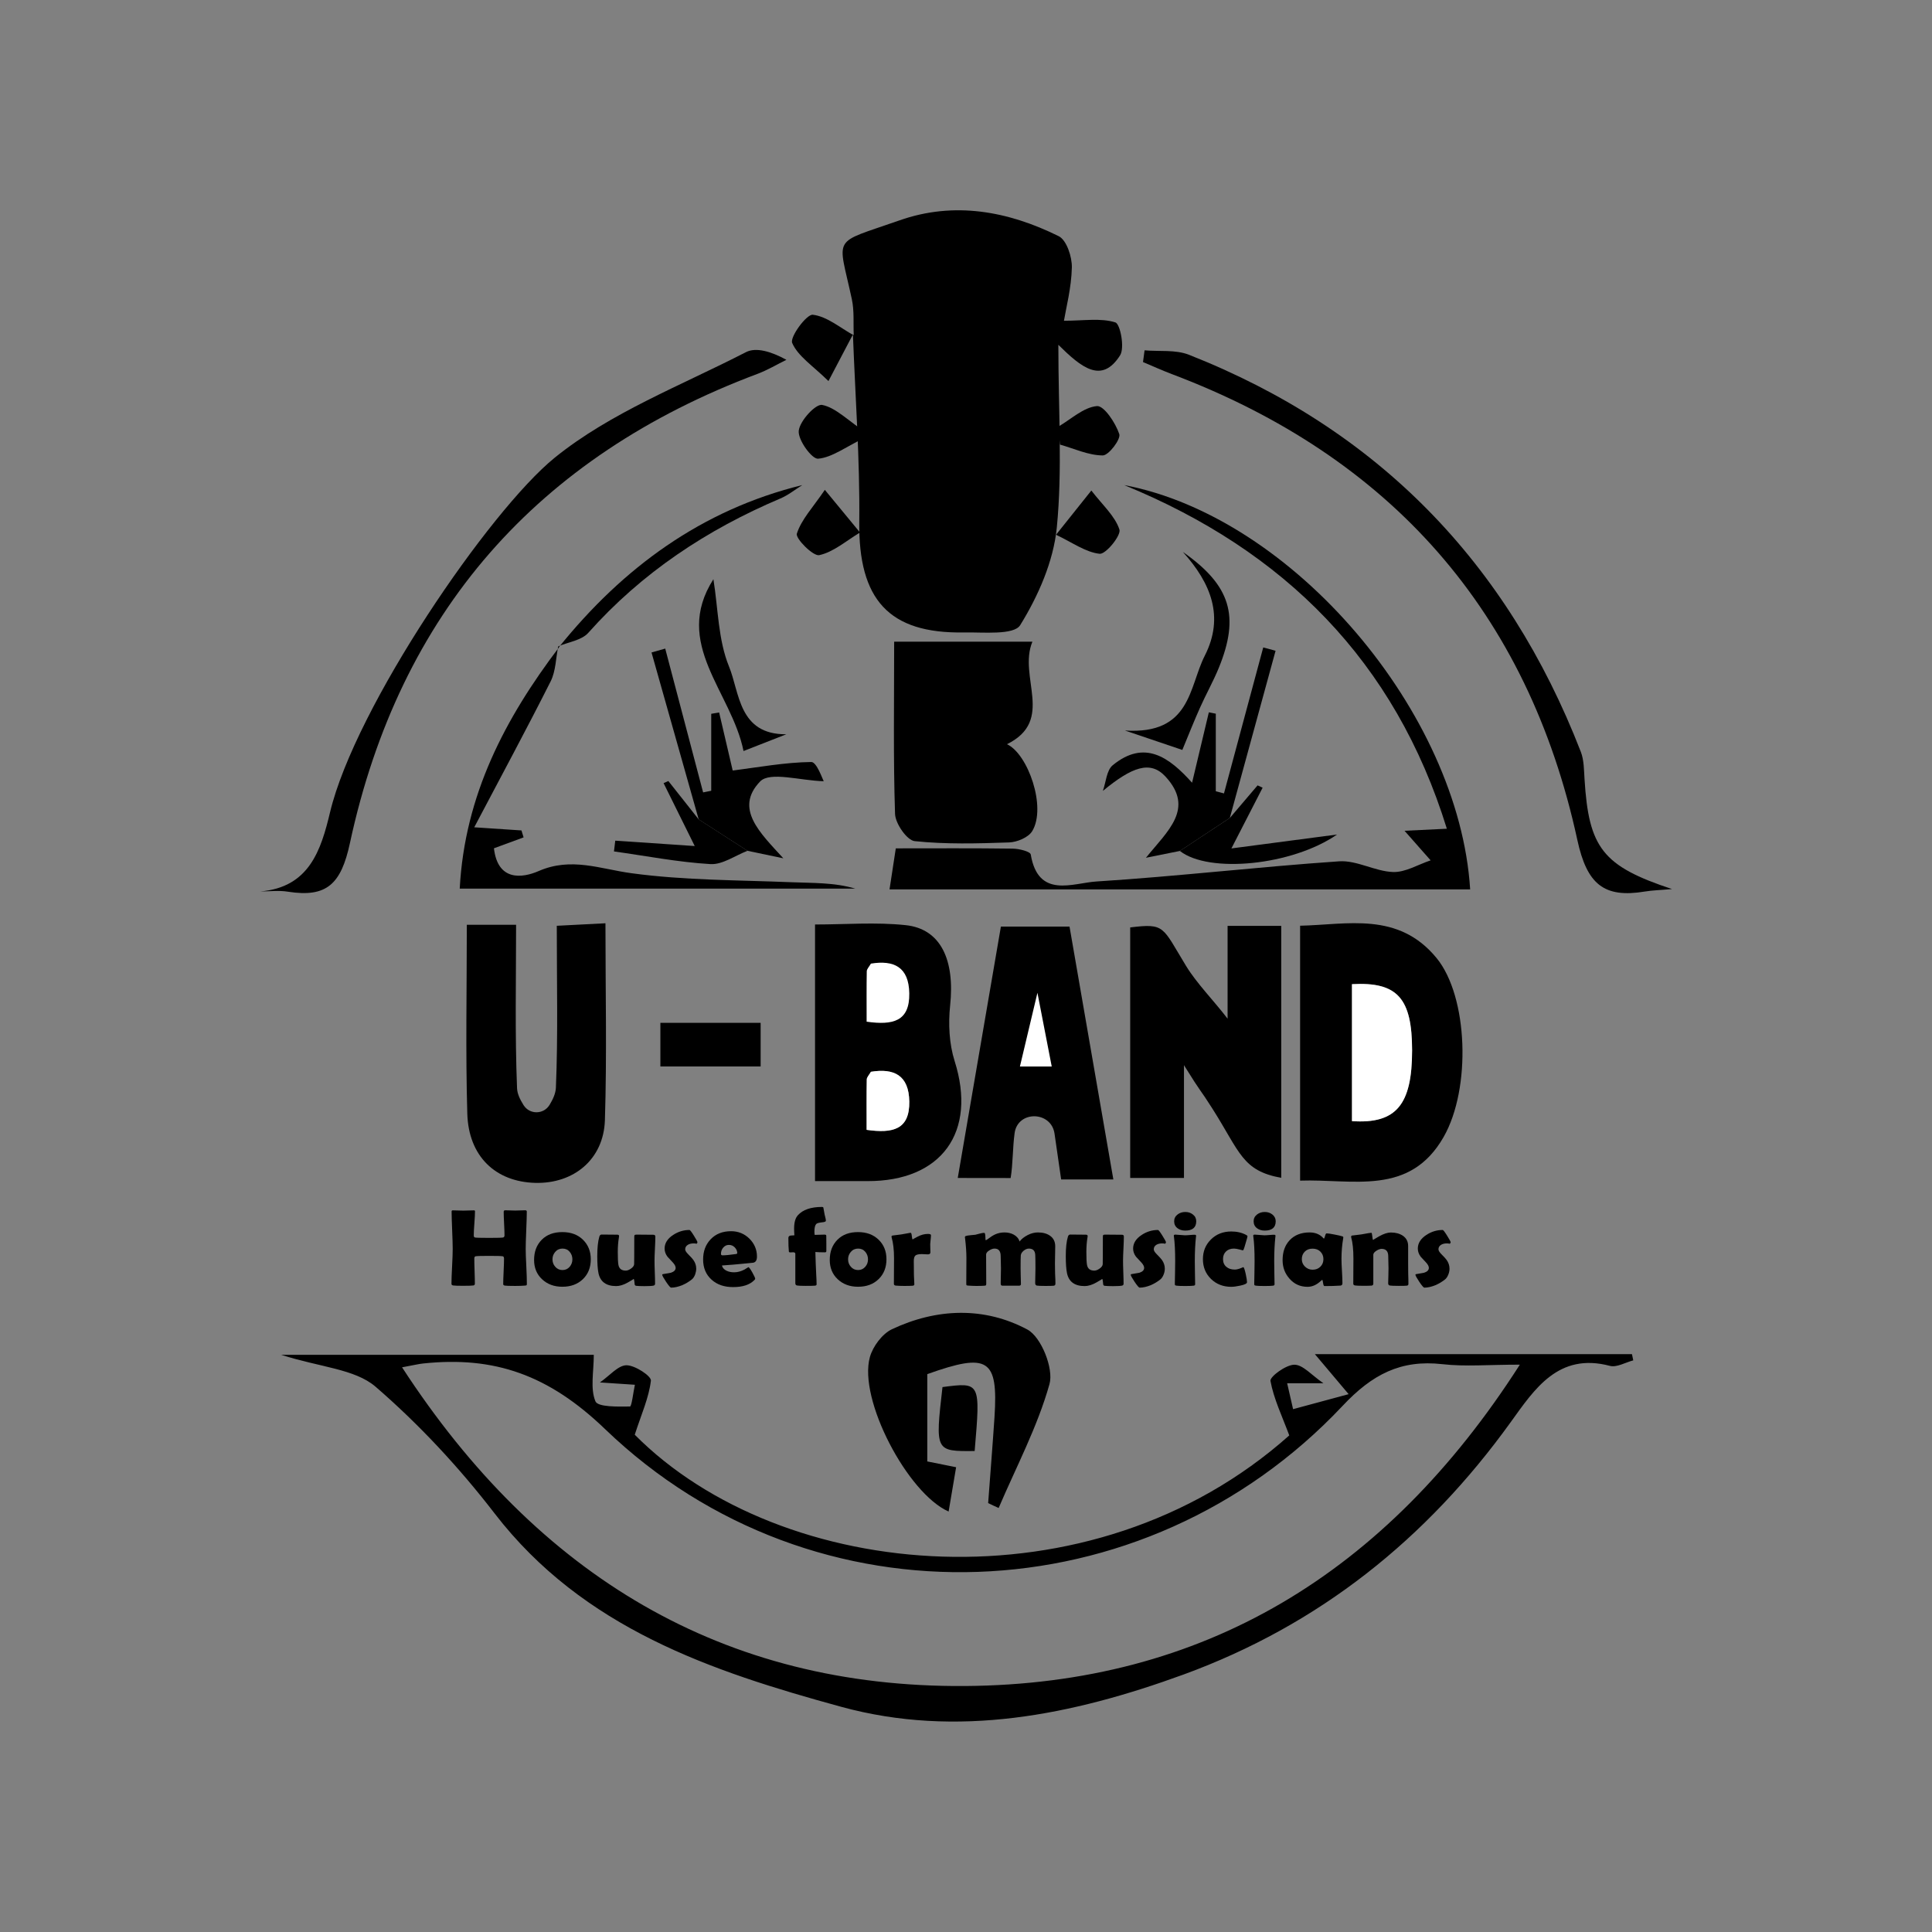<?xml version="1.0" encoding="utf-8"?>
<!-- Generator: Adobe Illustrator 23.0.2, SVG Export Plug-In . SVG Version: 6.00 Build 0)  -->
<svg version="1.1" id="Layer_1" xmlns="http://www.w3.org/2000/svg" xmlns:xlink="http://www.w3.org/1999/xlink" x="0px" y="0px"
	 viewBox="0 0 283.46 283.46" style="enable-background:new 0 0 283.46 283.46;" xml:space="preserve">
<rect x="0" y="0" width="283.46" height="283.46" fill="#808080" stroke="none"/>
<style type="text/css">
	.st0{fill:#FFFFFF;}
</style>
<g>
	<path d="M41.26,198.78c16.71,0,31.98,0,45.86,0c0,2.49-0.54,4.93,0.24,6.82c0.36,0.86,3.3,0.78,5.07,0.76
		c0.25,0,0.48-2.07,0.72-3.19c-1.41-0.09-2.82-0.18-5.13-0.34c1.44-1,2.66-2.51,3.89-2.52c1.26-0.01,3.66,1.59,3.59,2.25
		c-0.29,2.5-1.39,4.91-2.37,7.94c21.49,21.66,66.98,26,96.03,0.1c-1.05-2.82-2.27-5.34-2.76-7.99c-0.11-0.62,2.27-2.38,3.51-2.38
		c1.26,0,2.51,1.52,4.26,2.72c-2.51,0-3.92,0-5.32,0c0.29,1.27,0.58,2.54,0.87,3.8c2.35-0.64,4.71-1.27,8.15-2.2
		c-2.3-2.72-3.41-4.04-4.95-5.87c15.8,0,31.16,0,46.52,0c0.06,0.3,0.12,0.61,0.19,0.91c-1.15,0.3-2.42,1.07-3.42,0.81
		c-7.57-2.01-11.08,3.43-14.55,8.24c-12.37,17.18-28.12,29.77-48,37.04c-16.36,5.97-33.25,9.39-50.24,4.74
		c-19.04-5.21-37.85-11.51-50.85-28.37c-5.19-6.74-11.09-13.09-17.51-18.63C52.02,200.85,47.01,200.61,41.26,198.78z M58.99,200.61
		c19.92,30.63,47.13,47.02,82.6,46.76c34.9-0.25,61.76-16.46,81.4-47.15c-4.62,0-8.03,0.31-11.36-0.07
		c-6.11-0.69-10.3,1.49-14.64,6.11c-29.11,30.93-77.55,32.9-108.21,3.42c-8.3-7.98-16.26-10.74-26.71-9.63
		C61.47,200.11,60.88,200.26,58.99,200.61z"/>
	<path d="M131.19,94.15c7.35,0,13.32,0,20.28,0c-2.13,5.18,3.36,11.54-3.73,15.04c3.07,1.4,5.84,9.25,3.7,12.76
		c-0.56,0.92-2.21,1.61-3.39,1.65c-4.62,0.16-9.28,0.29-13.85-0.19c-1.13-0.12-2.83-2.57-2.88-3.99
		C131.05,111.23,131.19,103.01,131.19,94.15z"/>
	<path d="M164.94,71.17c24.8,4.71,49.13,33.41,50.76,59.32c-28.28,0-56.54,0-85.19,0c0.29-1.89,0.56-3.68,0.92-6.02
		c5.84,0,11.51-0.04,17.17,0.04c0.92,0.01,2.56,0.42,2.63,0.86c1.1,6.54,6.16,4.18,9.64,3.96c11.89-0.75,23.73-2.15,35.62-2.96
		c2.58-0.17,5.24,1.47,7.88,1.57c1.82,0.07,3.68-1.1,5.53-1.71c-1.1-1.25-2.2-2.5-3.83-4.34c1.92-0.09,3.82-0.19,6.21-0.3
		C204.68,97,188.42,80.78,164.94,71.17z"/>
	<path d="M38.17,130.79c7.2-0.58,8.93-6.07,10.25-11.6c3.69-15.46,23.39-44.28,32.97-52.04c8.18-6.62,18.54-10.58,28.05-15.48
		c1.48-0.76,3.69-0.11,5.94,1.12c-1.4,0.69-2.75,1.5-4.21,2.05C78.79,66.98,58.61,89.93,51.34,123.7c-1.3,6.05-3.43,8.01-9.08,7.13
		C40.93,130.61,39.53,130.79,38.17,130.79z"/>
	<path d="M144.98,220.53c0.31-4.2,0.65-8.4,0.93-12.61c0.55-8.54-0.9-9.51-9.86-6.31c0,4.07,0,8.26,0,12.81
		c1.39,0.28,2.89,0.58,4.23,0.85c-0.39,2.33-0.75,4.44-1.1,6.5c-6-2.64-13.29-16.45-11.55-22.67c0.44-1.57,1.82-3.41,3.24-4.08
		c6.56-3.09,13.55-3.33,19.87,0.05c2.02,1.08,3.88,5.72,3.24,8c-1.76,6.27-4.88,12.14-7.46,18.18
		C146,221.02,145.49,220.78,144.98,220.53z"/>
	<path d="M167.93,51.4c2.17,0.19,4.53-0.12,6.48,0.64c27.73,10.92,46.76,30.52,57.52,58.25c0.48,1.23,0.46,2.67,0.55,4.02
		c0.62,10.09,2.65,12.76,12.83,16.13c-1.75,0.16-2.87,0.18-3.96,0.36c-6.01,1-8.51-1.05-9.92-7.54
		c-7.27-33.53-27.42-56.25-59.49-68.37c-1.43-0.54-2.83-1.18-4.24-1.77C167.77,52.54,167.85,51.97,167.93,51.4z"/>
	<path d="M81.9,94.84c-0.35,1.71-0.35,3.6-1.1,5.11c-3.51,6.97-7.22,13.84-11.22,21.43c3.13,0.21,5.03,0.34,6.93,0.46
		c0.1,0.34,0.2,0.68,0.31,1.02c-1.42,0.52-2.83,1.04-4.35,1.6c0.56,4.87,4.17,4.38,6.56,3.34c4.81-2.09,9.03-0.3,13.64,0.32
		c7.74,1.05,15.64,1,23.48,1.32c3.12,0.13,6.24,0.02,9.35,0.94c-19.49,0-38.98,0-58.05,0c0.73-13.76,6.69-25.02,14.59-35.44
		C82.02,94.93,81.9,94.84,81.9,94.84z"/>
	<path d="M102.51,120.22c-2.31-8.16-4.61-16.33-6.92-24.49c0.67-0.19,1.34-0.38,2.01-0.57c1.85,7.03,3.71,14.07,5.56,21.1
		c0.4-0.08,0.79-0.16,1.19-0.24c0-3.76,0-7.53,0-11.29c0.39-0.07,0.77-0.13,1.16-0.2c0.76,3.24,1.51,6.48,1.99,8.52
		c3.74-0.47,7.63-1.2,11.53-1.25c0.8-0.01,1.64,2.51,1.83,2.82c-3.45-0.08-7.89-1.47-9.34,0.04c-3.82,3.98,0.01,7.55,3.41,11.27
		c-2.32-0.48-3.79-0.79-5.26-1.1C107.29,123.29,104.9,121.75,102.51,120.22z"/>
	<path d="M173.11,124.85c-1.46,0.29-2.92,0.59-4.98,1c3.17-3.93,7.21-7.22,2.86-11.92c-2.22-2.4-4.91-1.41-9.18,2.11
		c0.46-1.28,0.54-3.03,1.45-3.77c4.66-3.81,8.27-1.19,11.64,2.57c0.85-3.57,1.65-6.95,2.46-10.33c0.34,0.07,0.68,0.13,1.02,0.2
		c0,3.79,0,7.59,0,11.38c0.4,0.11,0.8,0.22,1.2,0.32c1.92-7.14,3.84-14.28,5.76-21.42c0.6,0.16,1.21,0.33,1.81,0.49
		c-2.24,8.17-4.47,16.35-6.71,24.52C178,121.61,175.56,123.23,173.11,124.85z"/>
	<path d="M82.02,94.93c9.38-11.63,20.9-20.12,35.69-23.76c-1.06,0.66-2.06,1.48-3.2,1.96c-10.8,4.58-20.34,10.89-28.2,19.72
		c-0.98,1.1-2.91,1.35-4.41,1.98C81.9,94.84,82.02,94.93,82.02,94.93z"/>
	<path d="M173.55,80.98c7.04,4.93,8.36,9.43,5.27,17.01c-0.82,2-1.89,3.89-2.77,5.87c-0.87,1.95-1.66,3.94-2.58,6.17
		c-2.3-0.78-4.43-1.5-8.42-2.85c9.71,0.63,9.38-6.4,11.71-10.97C179.67,90.49,177.67,85.56,173.55,80.98z"/>
	<path d="M173.11,124.85c2.45-1.62,4.89-3.23,7.34-4.85c1.35-1.59,2.71-3.18,4.06-4.77c0.25,0.11,0.49,0.23,0.74,0.34
		c-1.4,2.72-2.79,5.44-4.58,8.91c5.39-0.71,10.31-1.36,15.5-2.04C189.58,127,177.36,128.19,173.11,124.85z"/>
	<path d="M109.09,110.19c-1.77-8.74-10.46-15.74-4.42-25.21c0.7,4.33,0.69,8.9,2.29,12.81c1.57,3.81,1.39,10,8.41,9.94
		C113.42,108.5,111.46,109.27,109.09,110.19z"/>
	<path d="M102.51,120.22c2.39,1.54,4.78,3.07,7.16,4.61c-1.81,0.69-3.66,2.05-5.43,1.95c-4.74-0.28-9.44-1.2-14.16-1.86
		c0.06-0.53,0.13-1.05,0.19-1.58c3.76,0.25,7.53,0.51,11.66,0.79c-1.64-3.31-3.11-6.27-4.57-9.23c0.23-0.1,0.47-0.21,0.7-0.31
		C99.55,116.46,101.03,118.34,102.51,120.22z"/>
	<path d="M143,212.89c-5.8,0.06-5.8,0.06-4.72-9.38C143.86,202.78,143.86,202.78,143,212.89z"/>
	<g>
		<path d="M125.26,49.19c-0.08-1.77,0.09-3.58-0.28-5.29c-2.04-9.54-3.12-8.01,6.97-11.56c8.06-2.84,15.95-1.36,23.38,2.31
			c1.16,0.57,1.97,3.04,1.93,4.6c-0.07,3-0.86,5.99-1.16,7.81c2.93,0,5.4-0.43,7.54,0.24c0.72,0.22,1.4,3.72,0.7,4.83
			c-2.7,4.25-5.68,1.8-9.06-1.54c0,9.77,0.61,18.38-0.23,26.83c-0.49,4.95-2.72,10.02-5.37,14.3c-0.93,1.5-5.42,1.02-8.28,1.07
			c-11.04,0.19-15.46-4.88-15.33-16.22c0.1-9.17-0.59-18.34-0.93-27.52L125.26,49.19z"/>
		<path d="M125.14,49.07c-0.99,1.88-1.97,3.76-3.59,6.84c-2.3-2.26-4.48-3.64-5.32-5.59c-0.37-0.87,2.11-4.24,3.02-4.14
			c2.09,0.24,4.02,1.92,6.02,3.02C125.26,49.19,125.14,49.07,125.14,49.07z"/>
		<path d="M127.57,63.85c-3.5,1.72-5.46,3.27-7.54,3.45c-0.91,0.08-2.97-2.75-2.84-4.09c0.15-1.46,2.48-3.98,3.43-3.8
			C122.62,59.8,124.34,61.65,127.57,63.85z"/>
		<path d="M154.94,78.46c1.94-2.43,3.13-3.92,5.18-6.49c1.65,2.14,3.47,3.74,4.12,5.72c0.28,0.85-1.99,3.65-2.9,3.56
			C159.27,81.03,157.32,79.58,154.94,78.46z"/>
		<path d="M121.02,71.87c2.2,2.67,3.3,4,5.16,6.26c-2.05,1.23-3.89,2.87-5.98,3.32c-0.89,0.2-3.51-2.45-3.29-3.15
			C117.58,76.21,119.27,74.45,121.02,71.87z"/>
		<path d="M155.24,62.62c1.89-1.1,3.72-2.86,5.7-3.04c1.03-0.09,2.73,2.46,3.28,4.11c0.25,0.75-1.56,3.14-2.43,3.13
			c-2.09-0.01-4.18-1-6.27-1.59C155.42,64.36,155.33,63.49,155.24,62.62z"/>
	</g>
	<g>
		<path d="M68.49,135.68h7.23c0,8.01-0.18,16,0.14,23.97c0.03,0.84,0.44,1.67,0.96,2.5c0.9,1.41,2.94,1.38,3.81-0.04
			c0.5-0.83,0.89-1.67,0.93-2.52c0.32-7.65,0.13-15.32,0.13-23.76c2.4-0.12,4.83-0.25,7.14-0.37c0,9.89,0.22,19.4-0.08,28.9
			c-0.19,5.75-4.58,9.33-10.21,9.19c-5.84-0.15-9.81-3.9-9.98-10.19C68.3,154.33,68.49,145.31,68.49,135.68z"/>
		<g>
			<path d="M119.58,173.29c0-13.01,0-25.02,0-37.65c4.48,0,8.94-0.37,13.32,0.1c5.13,0.55,7.22,5.1,6.5,11.81
				c-0.28,2.66-0.14,5.59,0.66,8.12c3.3,10.4-1.88,17.67-12.83,17.62C124.75,173.28,122.27,173.29,119.58,173.29z M127.15,165.77
				c3.88,0.55,6.32-0.05,6.26-4.15c-0.06-3.86-2.23-4.92-5.63-4.37c-0.26,0.46-0.6,0.79-0.61,1.12
				C127.13,160.67,127.15,162.97,127.15,165.77z"/>
			<path d="M180.11,135.84c3.07,0,5.51,0,7.87,0c0,12.37,0,24.51,0,36.97c-5.74-1.04-6.04-3.76-10.09-10.14
				c-2.05-3.23-1.38-1.88-4.18-6.39c0,6.28,0,11.18,0,16.55c-2.47,0-5.22,0-7.89,0c0-12.34,0-24.49,0-36.76
				c5.15-0.63,4.67-0.13,8.21,5.67c1.58,2.58,4.05,5.06,6.08,7.72C180.11,145.16,180.11,140.85,180.11,135.84z"/>
			<path d="M190.75,173.22c0-12.72,0-24.74,0-37.4c6.88-0.14,14.38-2.13,20.02,4.74c4.63,5.64,5.1,19.14,1.04,26.25
				C206.82,175.55,198.5,172.95,190.75,173.22z M198.36,164.49c6.49,0.44,8.82-2.41,8.82-10.39c0-7.65-2.14-10.08-8.82-9.71
				C198.36,151.09,198.36,157.8,198.36,164.49z"/>
			<path d="M163.35,173.05h-7.66c-0.31-2.17-0.63-4.35-0.97-6.72c-0.48-3.35-5.41-3.43-5.86-0.07c-0.29,2.12-0.24,4.56-0.58,6.58
				l-7.76-0.01c2.08-12.13,4.17-24.28,6.33-36.88h10.07C159.04,148.17,161.17,160.49,163.35,173.05z"/>
			<polyline class="st0" points="152.21,145.66 154.31,156.48 149.64,156.48 			"/>
			<path class="st0" d="M127.15,165.77c0-2.8-0.02-5.1,0.02-7.4c0.01-0.33,0.35-0.66,0.61-1.12c3.39-0.55,5.57,0.51,5.63,4.37
				C133.47,165.72,131.02,166.32,127.15,165.77z"/>
			<path class="st0" d="M127.15,149.9c0-2.8-0.02-5.1,0.02-7.4c0.01-0.33,0.35-0.66,0.61-1.12c3.39-0.55,5.57,0.51,5.63,4.37
				C133.47,149.85,131.02,150.45,127.15,149.9z"/>
			<path class="st0" d="M198.36,164.49c0-6.69,0-13.4,0-20.09c6.67-0.37,8.81,2.06,8.82,9.71
				C207.18,162.09,204.85,164.93,198.36,164.49z"/>
		</g>
		<rect x="96.89" y="150.07" width="14.71" height="6.4"/>
	</g>
	<g>
		<path d="M77.3,188.38c0,0.11-0.02,0.18-0.07,0.2c-0.02,0.02-0.1,0.03-0.23,0.04c-0.33,0.03-0.81,0.05-1.42,0.05
			c-0.86,0-1.37-0.02-1.52-0.05c-0.15-0.03-0.23-0.1-0.23-0.21c0-0.41,0.02-1.04,0.06-1.87c0.04-0.83,0.06-1.45,0.06-1.87
			c0-0.2-0.06-0.32-0.18-0.35c-0.19-0.04-0.85-0.06-1.99-0.06c-1.15,0-1.82,0.02-2.01,0.06c-0.12,0.03-0.18,0.14-0.18,0.35
			c0,0.41,0.01,1.02,0.04,1.83c0.03,0.81,0.04,1.42,0.04,1.83c0,0.16-0.07,0.25-0.22,0.27c-0.18,0.03-0.69,0.05-1.55,0.05
			c-0.74,0-1.21-0.02-1.42-0.05c-0.16-0.03-0.24-0.11-0.24-0.24c0-0.57,0.03-1.42,0.09-2.56s0.09-2,0.09-2.57
			c0-0.61-0.03-1.52-0.08-2.74c-0.05-1.22-0.08-2.13-0.08-2.74c0-0.12,0.06-0.17,0.17-0.17c0.17,0,0.43,0.01,0.77,0.02
			c0.34,0.02,0.6,0.02,0.77,0.02c0.18,0,0.44-0.01,0.79-0.02s0.62-0.02,0.79-0.02c0.09,0,0.14,0.05,0.14,0.14
			c0,0.39-0.03,0.98-0.09,1.76c-0.06,0.78-0.09,1.37-0.09,1.76c0,0.18,0.05,0.29,0.16,0.32c0.14,0.04,0.85,0.06,2.11,0.06
			c1.17,0,1.86-0.02,2.04-0.06c0.13-0.03,0.2-0.14,0.2-0.32c0-0.38-0.02-0.95-0.06-1.71c-0.04-0.76-0.06-1.33-0.06-1.72
			c0-0.16,0.07-0.24,0.21-0.24c0.16,0,0.4,0.01,0.73,0.02s0.57,0.02,0.74,0.02c0.16,0,0.4-0.01,0.73-0.02s0.57-0.02,0.74-0.02
			c0.16,0,0.24,0.06,0.24,0.19c0,0.6-0.03,1.51-0.08,2.73s-0.08,2.13-0.08,2.73c0,0.57,0.03,1.43,0.09,2.57S77.3,187.81,77.3,188.38
			z"/>
		<path d="M86.68,184.76c0,1.19-0.38,2.16-1.15,2.91c-0.77,0.74-1.77,1.12-3.02,1.12c-1.21,0-2.2-0.37-2.98-1.1
			c-0.78-0.73-1.17-1.68-1.17-2.83c0-1.21,0.37-2.2,1.12-2.96s1.76-1.13,3.03-1.13c1.24,0,2.25,0.37,3.01,1.11
			S86.68,183.57,86.68,184.76z M83.98,184.76c0-0.41-0.13-0.78-0.4-1.1c-0.27-0.32-0.62-0.47-1.05-0.47c-0.43,0-0.79,0.16-1.07,0.49
			c-0.26,0.3-0.4,0.66-0.4,1.08c0,0.42,0.13,0.79,0.4,1.09c0.28,0.33,0.64,0.49,1.07,0.49c0.43,0,0.78-0.16,1.06-0.49
			C83.85,185.54,83.98,185.18,83.98,184.76z"/>
		<path d="M96.15,181.48c0,0.39-0.02,0.97-0.06,1.74c-0.04,0.78-0.06,1.36-0.06,1.74c0,0.38,0.01,0.94,0.04,1.7
			c0.03,0.75,0.04,1.32,0.04,1.69c0,0.14-0.07,0.23-0.21,0.27c-0.21,0.05-0.65,0.08-1.33,0.08c-0.6,0-1.02-0.02-1.25-0.05
			c-0.1-0.02-0.17-0.08-0.2-0.19c-0.02-0.16-0.03-0.31-0.05-0.47c-0.03-0.24-0.07-0.36-0.12-0.36c0.08,0-0.2,0.18-0.83,0.53
			c-0.63,0.36-1.21,0.53-1.72,0.53c-1.46,0-2.32-0.63-2.59-1.88c-0.12-0.58-0.18-1.42-0.18-2.53c0-1.19,0.1-2.14,0.3-2.83
			c0.06-0.21,0.17-0.32,0.34-0.32c0.25,0,0.64,0,1.15,0.01c0.52,0,0.9,0.01,1.15,0.01c0.17,0,0.26,0.07,0.26,0.2
			c0,0.04-0.01,0.09-0.02,0.17c-0.12,0.71-0.17,1.43-0.17,2.17c0,0.91,0.03,1.53,0.09,1.87c0.1,0.58,0.46,0.86,1.08,0.86
			c0.24,0,0.5-0.1,0.79-0.31s0.43-0.42,0.44-0.64c0.01-0.19,0.02-1.51,0.02-3.94c0-0.17,0.01-0.27,0.04-0.31
			c0.03-0.05,0.13-0.08,0.3-0.08c0.27,0,0.67,0,1.21,0.01c0.54,0.01,0.95,0.01,1.21,0.01c0.17,0,0.26,0.04,0.29,0.12
			C96.15,181.33,96.15,181.4,96.15,181.48z"/>
		<path d="M102.33,182.27c0,0.05-0.04,0.12-0.12,0.21c-0.15-0.04-0.31-0.05-0.46-0.05c-0.32,0-0.6,0.07-0.82,0.2
			c-0.26,0.16-0.4,0.38-0.4,0.67c0,0.18,0.14,0.42,0.42,0.7c0.42,0.42,0.68,0.71,0.78,0.86c0.28,0.4,0.42,0.82,0.42,1.28
			c0,0.27-0.06,0.55-0.16,0.85c-0.13,0.33-0.29,0.57-0.48,0.72c-0.41,0.33-0.88,0.62-1.42,0.85c-0.59,0.24-1.13,0.36-1.62,0.36
			c-0.11,0-0.36-0.28-0.74-0.85c-0.38-0.57-0.57-0.92-0.57-1.04c0-0.05,0.03-0.08,0.09-0.09c0.38-0.07,0.77-0.14,1.16-0.2
			c0.48-0.15,0.72-0.39,0.72-0.72c0-0.23-0.14-0.5-0.42-0.8c-0.5-0.53-0.76-0.81-0.78-0.84c-0.28-0.38-0.42-0.77-0.42-1.19
			c0-0.79,0.42-1.45,1.25-2c0.75-0.49,1.55-0.73,2.4-0.73c0.09,0,0.3,0.28,0.65,0.84C102.15,181.84,102.33,182.17,102.33,182.27z"/>
		<path d="M111.06,184.36c0,0.53-0.18,0.83-0.54,0.9c-0.06,0.01-0.63,0.07-1.7,0.17c-0.65,0.07-1.61,0.15-2.9,0.24
			c0.08,0.34,0.31,0.6,0.7,0.78c0.32,0.15,0.68,0.22,1.09,0.22c0.49,0,0.98-0.13,1.47-0.38c0.21-0.13,0.42-0.25,0.63-0.38
			c0.12,0.05,0.31,0.32,0.58,0.8s0.41,0.79,0.41,0.92c0,0.04-0.04,0.1-0.12,0.18c-0.67,0.69-1.71,1.03-3.12,1.03
			c-1.31,0-2.36-0.36-3.16-1.09c-0.82-0.74-1.24-1.72-1.24-2.96c0-1.21,0.37-2.19,1.1-2.96c0.76-0.8,1.76-1.19,3.01-1.19
			c1.05,0,1.95,0.37,2.69,1.1C110.69,182.47,111.06,183.35,111.06,184.36z M108.17,183.88c0-0.33-0.12-0.61-0.36-0.86
			c-0.24-0.25-0.53-0.37-0.86-0.37c-0.35,0-0.63,0.14-0.86,0.42c-0.21,0.26-0.31,0.56-0.31,0.9c0,0.14,0.08,0.21,0.23,0.21
			c0.41,0,1.04-0.06,1.89-0.18C108.08,183.98,108.17,183.93,108.17,183.88z"/>
		<path d="M121.24,183.55c0,0.13-0.07,0.19-0.21,0.19c-0.59,0-1.06-0.02-1.4-0.05c0.02,0.39,0.03,0.94,0.05,1.64
			c0.01,0.3,0.03,0.82,0.07,1.56c0.04,0.67,0.06,1.18,0.06,1.55c0,0.11-0.08,0.17-0.23,0.19c-0.19,0.02-0.65,0.03-1.4,0.03
			c-0.62,0-1.02-0.02-1.21-0.05c-0.19-0.03-0.28-0.14-0.28-0.32v-4.33c0-0.15-0.11-0.23-0.33-0.23c-0.04,0-0.1,0-0.19,0.01
			s-0.15,0.01-0.19,0.01c-0.15,0-0.23-0.04-0.24-0.13c-0.05-0.46-0.07-1.12-0.07-1.99c0-0.19,0.1-0.31,0.31-0.35
			c0.19-0.02,0.38-0.03,0.57-0.04c-0.03-0.42-0.04-0.75-0.04-0.98c0-0.9,0.18-1.55,0.55-1.96c0.73-0.81,1.91-1.22,3.54-1.22
			c0.11,0,0.18,0.03,0.2,0.09c0.04,0.24,0.11,0.58,0.19,1.04c0.01,0.04,0.04,0.19,0.11,0.44c0.05,0.19,0.07,0.34,0.07,0.45
			c0,0.13-0.19,0.21-0.58,0.24c-0.45,0.05-0.73,0.13-0.83,0.24c-0.18,0.19-0.27,0.56-0.27,1.11c0,0.17,0.01,0.33,0.04,0.49
			c0.15,0,0.39,0,0.72-0.02c0.32-0.01,0.57-0.02,0.73-0.02c0.17,0,0.25,0.06,0.25,0.17c0,0.25,0,0.62,0.01,1.11
			S121.24,183.31,121.24,183.55z"/>
		<path d="M130.06,184.76c0,1.19-0.38,2.16-1.15,2.91s-1.77,1.12-3.02,1.12c-1.21,0-2.2-0.37-2.98-1.1
			c-0.78-0.73-1.17-1.68-1.17-2.83c0-1.21,0.37-2.2,1.12-2.96s1.76-1.13,3.03-1.13c1.24,0,2.24,0.37,3.01,1.11
			S130.06,183.57,130.06,184.76z M127.35,184.76c0-0.41-0.13-0.78-0.4-1.1c-0.27-0.32-0.62-0.47-1.05-0.47
			c-0.43,0-0.79,0.16-1.07,0.49c-0.26,0.3-0.4,0.66-0.4,1.08c0,0.42,0.13,0.79,0.4,1.09c0.28,0.33,0.64,0.49,1.07,0.49
			c0.43,0,0.78-0.16,1.06-0.49C127.23,185.54,127.35,185.18,127.35,184.76z"/>
		<path d="M136.51,183.73c0,0.2-0.12,0.31-0.35,0.31c-0.1,0-0.26-0.01-0.46-0.02c-0.2-0.01-0.35-0.02-0.45-0.02
			c-0.46,0-0.77,0.07-0.93,0.2c-0.17,0.14-0.25,0.41-0.25,0.83c0,0.22,0,0.57,0.01,1.02c0.01,0.46,0.01,0.8,0.01,1.03
			c0,0.15,0.01,0.38,0.03,0.68c0.02,0.3,0.03,0.53,0.03,0.67c0,0.13-0.09,0.2-0.27,0.21c-0.26,0.02-0.67,0.03-1.21,0.03
			c-0.52,0-0.94-0.02-1.25-0.05c-0.18-0.02-0.27-0.11-0.27-0.26c0-0.42,0-1.05,0.01-1.88c0-0.84,0.01-1.46,0.01-1.88
			c0-1.23-0.12-2.24-0.35-3.04c-0.01-0.05-0.02-0.09-0.02-0.12c0-0.08,0.04-0.13,0.12-0.16c0.3-0.03,0.74-0.09,1.33-0.17
			c0.87-0.16,1.31-0.24,1.34-0.24c0.1,0,0.16,0.16,0.19,0.49c0.03,0.33,0.08,0.5,0.15,0.5c-0.08,0,0.15-0.14,0.68-0.41
			c0.53-0.28,1.03-0.41,1.52-0.41c0.31,0,0.46,0.06,0.46,0.19c0,0.15-0.02,0.37-0.05,0.64c-0.03,0.3-0.05,0.51-0.06,0.64
			c0,0.15,0,0.35,0.01,0.61C136.51,183.42,136.51,183.63,136.51,183.73z"/>
		<path d="M154.85,188.33c0,0.18-0.08,0.29-0.25,0.31c-0.16,0.02-0.57,0.03-1.22,0.03c-0.67,0-1.09-0.02-1.25-0.05
			c-0.17-0.03-0.25-0.16-0.25-0.38c0-0.24,0.01-0.6,0.02-1.08c0.02-0.48,0.02-0.84,0.02-1.08c0-0.92-0.01-1.57-0.03-1.96
			c-0.03-0.62-0.34-0.93-0.93-0.93c-0.26,0-0.51,0.1-0.77,0.31c-0.25,0.21-0.4,0.44-0.42,0.69c-0.02,0.22-0.03,0.86-0.03,1.93
			c0,0.25,0.01,0.62,0.02,1.12c0.02,0.5,0.03,0.88,0.03,1.13c0,0.17-0.08,0.26-0.24,0.26h-2.5c-0.15,0-0.23-0.11-0.23-0.32
			c0-0.25,0.01-0.62,0.02-1.11s0.02-0.86,0.02-1.12c0-0.19,0-0.49-0.02-0.88c-0.01-0.39-0.02-0.69-0.02-0.89
			c0-0.75-0.3-1.12-0.9-1.12c-0.24,0-0.5,0.09-0.78,0.27c-0.31,0.19-0.46,0.4-0.46,0.61c0,0.48,0,1.19,0.01,2.14
			c0,0.95,0.01,1.66,0.01,2.13c0,0.13-0.02,0.21-0.05,0.24c-0.03,0.03-0.12,0.05-0.25,0.06c-0.25,0.02-0.64,0.03-1.17,0.03
			c-0.35,0-0.74-0.02-1.18-0.05c-0.13-0.01-0.21-0.03-0.24-0.05c-0.02-0.03-0.04-0.1-0.04-0.24c0-0.42,0-1.04,0.01-1.88
			c0-0.83,0.01-1.46,0.01-1.88c0-0.86-0.07-1.82-0.2-2.9c-0.01-0.06-0.02-0.11-0.02-0.14c0-0.09,0.04-0.15,0.12-0.18
			c0.12-0.05,0.35-0.09,0.68-0.12c0.41-0.04,0.66-0.06,0.73-0.07c0.05-0.01,0.27-0.07,0.65-0.17c0.27-0.07,0.49-0.11,0.65-0.11
			c0.1,0,0.16,0.18,0.17,0.55c0,0.36,0.03,0.54,0.07,0.54c0.05-0.02,0.12-0.06,0.19-0.11c0.49-0.37,0.88-0.62,1.17-0.75
			c0.42-0.19,0.88-0.29,1.38-0.29c0.5,0,0.96,0.11,1.35,0.32c0.44,0.24,0.73,0.58,0.86,1.01c0.29-0.38,0.69-0.69,1.2-0.95
			c0.51-0.26,1.01-0.38,1.49-0.38c0.72,0,1.31,0.16,1.77,0.48c0.52,0.36,0.77,0.88,0.77,1.55c0,0.28-0.01,0.7-0.02,1.25
			s-0.02,0.97-0.02,1.25c0,0.33,0.01,0.83,0.02,1.49C154.84,187.5,154.85,188,154.85,188.33z"/>
		<path d="M164.89,181.48c0,0.39-0.02,0.97-0.06,1.74c-0.04,0.78-0.06,1.36-0.06,1.74c0,0.38,0.01,0.94,0.04,1.7
			s0.04,1.32,0.04,1.69c0,0.14-0.07,0.23-0.21,0.27c-0.21,0.05-0.65,0.08-1.33,0.08c-0.6,0-1.02-0.02-1.25-0.05
			c-0.1-0.02-0.17-0.08-0.2-0.19c-0.02-0.16-0.03-0.31-0.05-0.47c-0.03-0.24-0.07-0.36-0.12-0.36c0.08,0-0.2,0.18-0.83,0.53
			c-0.63,0.36-1.21,0.53-1.72,0.53c-1.46,0-2.32-0.63-2.59-1.88c-0.12-0.58-0.18-1.42-0.18-2.53c0-1.19,0.1-2.14,0.31-2.83
			c0.06-0.21,0.17-0.32,0.34-0.32c0.25,0,0.64,0,1.15,0.01c0.52,0,0.9,0.01,1.15,0.01c0.17,0,0.26,0.07,0.26,0.2
			c0,0.04-0.01,0.09-0.02,0.17c-0.12,0.71-0.17,1.43-0.17,2.17c0,0.91,0.03,1.53,0.09,1.87c0.1,0.58,0.46,0.86,1.08,0.86
			c0.24,0,0.5-0.1,0.79-0.31c0.28-0.2,0.43-0.42,0.44-0.64c0.01-0.19,0.02-1.51,0.02-3.94c0-0.17,0.01-0.27,0.04-0.31
			c0.03-0.05,0.13-0.08,0.3-0.08c0.27,0,0.67,0,1.21,0.01c0.54,0.01,0.95,0.01,1.21,0.01c0.17,0,0.26,0.04,0.29,0.12
			C164.89,181.33,164.89,181.4,164.89,181.48z"/>
		<path d="M171.07,182.27c0,0.05-0.04,0.12-0.12,0.21c-0.15-0.04-0.31-0.05-0.46-0.05c-0.32,0-0.6,0.07-0.82,0.2
			c-0.26,0.16-0.39,0.38-0.39,0.67c0,0.18,0.14,0.42,0.42,0.7c0.42,0.42,0.68,0.71,0.78,0.86c0.28,0.4,0.42,0.82,0.42,1.28
			c0,0.27-0.05,0.55-0.17,0.85c-0.13,0.33-0.29,0.57-0.48,0.72c-0.41,0.33-0.88,0.62-1.42,0.85c-0.59,0.24-1.13,0.36-1.62,0.36
			c-0.11,0-0.36-0.28-0.74-0.85s-0.57-0.92-0.57-1.04c0-0.05,0.03-0.08,0.09-0.09c0.38-0.07,0.77-0.14,1.16-0.2
			c0.48-0.15,0.72-0.39,0.72-0.72c0-0.23-0.14-0.5-0.42-0.8c-0.5-0.53-0.76-0.81-0.78-0.84c-0.28-0.38-0.42-0.77-0.42-1.19
			c0-0.79,0.42-1.45,1.25-2c0.75-0.49,1.54-0.73,2.4-0.73c0.09,0,0.3,0.28,0.65,0.84C170.89,181.84,171.07,182.17,171.07,182.27z"/>
		<path d="M175.3,185.02c0,0.38,0.01,0.95,0.02,1.71s0.03,1.32,0.03,1.7c0,0.11-0.07,0.18-0.21,0.2c-0.19,0.03-0.61,0.05-1.26,0.05
			c-0.66,0-1.08-0.02-1.27-0.05c-0.12-0.02-0.2-0.05-0.22-0.1c-0.01-0.02-0.02-0.1-0.02-0.24c0-0.36,0.01-0.9,0.03-1.63
			c0.02-0.72,0.02-1.27,0.02-1.64c0-1.49-0.06-2.67-0.18-3.55c-0.01-0.08-0.02-0.14-0.02-0.17c0-0.1,0.07-0.16,0.22-0.16
			c0.15,0,0.39,0.02,0.7,0.05s0.55,0.05,0.71,0.05s0.4-0.01,0.72-0.04c0.32-0.03,0.56-0.04,0.72-0.04c0.13,0,0.2,0.05,0.2,0.16
			c0,0.02,0,0.07-0.02,0.15C175.36,182.49,175.3,183.67,175.3,185.02z M175.51,179.18c0,0.91-0.54,1.37-1.61,1.37
			c-0.46,0-0.84-0.12-1.14-0.35c-0.33-0.25-0.49-0.59-0.49-1.02c0-0.41,0.17-0.74,0.51-1c0.31-0.24,0.69-0.36,1.13-0.36
			c0.43,0,0.8,0.12,1.11,0.37C175.35,178.44,175.51,178.78,175.51,179.18z"/>
		<path d="M182.34,183.45c0,0-0.17-0.04-0.5-0.13c-0.33-0.08-0.59-0.13-0.79-0.13c-0.49,0-0.88,0.14-1.17,0.42
			c-0.29,0.28-0.44,0.65-0.44,1.12c0,0.48,0.16,0.86,0.48,1.13c0.32,0.28,0.73,0.41,1.24,0.41c0.24,0,0.51-0.06,0.82-0.18
			c0.3-0.12,0.45-0.18,0.43-0.18c0.09,0,0.21,0.33,0.36,1c0.13,0.61,0.19,1.01,0.19,1.21c0,0.2-0.34,0.37-1.02,0.51
			c-0.53,0.11-0.95,0.17-1.28,0.17c-1.21,0-2.2-0.39-2.99-1.16c-0.79-0.78-1.18-1.74-1.18-2.9c0-1.15,0.39-2.11,1.18-2.89
			c0.79-0.78,1.78-1.17,2.99-1.17c0.82,0,1.54,0.17,2.16,0.5c0.14,0.07,0.21,0.14,0.21,0.21c0,0.07-0.08,0.38-0.25,0.93
			c-0.15,0.53-0.25,0.85-0.3,0.96C182.44,183.4,182.39,183.45,182.34,183.45z"/>
		<path d="M186.95,185.02c0,0.38,0.01,0.95,0.02,1.71s0.03,1.32,0.03,1.7c0,0.11-0.07,0.18-0.21,0.2c-0.19,0.03-0.61,0.05-1.26,0.05
			c-0.66,0-1.08-0.02-1.27-0.05c-0.12-0.02-0.2-0.05-0.22-0.1c-0.01-0.02-0.02-0.1-0.02-0.24c0-0.36,0.01-0.9,0.03-1.63
			c0.02-0.72,0.02-1.27,0.02-1.64c0-1.49-0.06-2.67-0.18-3.55c-0.01-0.08-0.02-0.14-0.02-0.17c0-0.1,0.07-0.16,0.22-0.16
			c0.15,0,0.39,0.02,0.7,0.05s0.55,0.05,0.71,0.05s0.4-0.01,0.72-0.04c0.32-0.03,0.56-0.04,0.72-0.04c0.13,0,0.2,0.05,0.2,0.16
			c0,0.02,0,0.07-0.02,0.15C187.01,182.49,186.95,183.67,186.95,185.02z M187.17,179.18c0,0.91-0.54,1.37-1.61,1.37
			c-0.46,0-0.84-0.12-1.14-0.35c-0.33-0.25-0.49-0.59-0.49-1.02c0-0.41,0.17-0.74,0.51-1c0.31-0.24,0.69-0.36,1.13-0.36
			c0.43,0,0.8,0.12,1.11,0.37C187,178.44,187.17,178.78,187.17,179.18z"/>
		<path d="M196.82,184.69c0,0.4,0.02,1,0.07,1.8c0.05,0.8,0.07,1.39,0.07,1.79c0,0.21-0.1,0.32-0.29,0.34
			c-0.68,0.05-1.46,0.07-2.34,0.07c-0.1,0-0.17-0.15-0.21-0.45c-0.04-0.3-0.08-0.45-0.13-0.46c-0.04,0.02-0.1,0.07-0.17,0.13
			c-0.62,0.59-1.27,0.89-1.98,0.89c-1.07,0-1.96-0.4-2.66-1.21c-0.66-0.75-1-1.65-1-2.7c0-1.21,0.34-2.18,1.03-2.92
			c0.71-0.76,1.69-1.15,2.93-1.15c0.86,0,1.54,0.29,2.04,0.86c0.02,0.03,0.04,0.04,0.06,0.04c0.05,0,0.11-0.13,0.17-0.38
			s0.14-0.38,0.23-0.38c0.2,0,0.59,0.05,1.16,0.17c0.54,0.1,0.93,0.19,1.17,0.27c0.08,0.03,0.12,0.07,0.12,0.13
			c0,0.02-0.01,0.08-0.02,0.17C196.91,182.63,196.82,183.64,196.82,184.69z M194.17,184.74c0-0.44-0.15-0.81-0.44-1.1
			c-0.29-0.29-0.68-0.44-1.15-0.44c-0.47,0-0.85,0.14-1.14,0.43c-0.29,0.29-0.44,0.66-0.44,1.11c0,0.42,0.15,0.79,0.46,1.09
			s0.68,0.46,1.12,0.46c0.47,0,0.85-0.15,1.14-0.44C194.02,185.56,194.17,185.19,194.17,184.74z"/>
		<path d="M206.64,188.39c0,0.14-0.08,0.22-0.23,0.24c-0.15,0.02-0.55,0.03-1.2,0.03c-0.69,0-1.12-0.02-1.29-0.05
			c-0.16-0.03-0.25-0.14-0.25-0.32c0-0.25,0.01-0.62,0.03-1.12c0.02-0.5,0.02-0.87,0.02-1.12c0-0.19-0.01-0.48-0.02-0.87
			s-0.02-0.67-0.02-0.87c0-0.72-0.33-1.08-0.98-1.08c-0.21,0-0.46,0.09-0.75,0.27c-0.31,0.2-0.46,0.4-0.46,0.59v4.24
			c0,0.17-0.08,0.27-0.25,0.29c-0.19,0.02-0.58,0.03-1.18,0.03c-0.64,0-1.06-0.02-1.25-0.05c-0.17-0.03-0.26-0.11-0.26-0.26
			c0-0.41,0-1.02,0.01-1.85c0-0.82,0.01-1.44,0.01-1.85c0-1.3-0.11-2.33-0.32-3.07c-0.01-0.05-0.02-0.09-0.02-0.12
			c0-0.08,0.04-0.14,0.12-0.17c0.35-0.04,0.81-0.09,1.38-0.17c0.87-0.16,1.36-0.24,1.47-0.24c0.06,0,0.11,0.18,0.14,0.53
			c0.03,0.35,0.08,0.53,0.14,0.53c-0.06,0,0.23-0.18,0.88-0.55c0.65-0.36,1.22-0.55,1.71-0.55c0.7,0,1.28,0.16,1.75,0.47
			c0.52,0.36,0.78,0.86,0.78,1.51v2.5c0,0.34,0,0.85,0.01,1.53C206.64,187.54,206.64,188.05,206.64,188.39z"/>
		<path d="M212.84,182.27c0,0.05-0.04,0.12-0.12,0.21c-0.15-0.04-0.31-0.05-0.46-0.05c-0.32,0-0.6,0.07-0.82,0.2
			c-0.26,0.16-0.39,0.38-0.39,0.67c0,0.18,0.14,0.42,0.42,0.7c0.42,0.42,0.68,0.71,0.78,0.86c0.28,0.4,0.42,0.82,0.42,1.28
			c0,0.27-0.05,0.55-0.17,0.85c-0.13,0.33-0.29,0.57-0.48,0.72c-0.41,0.33-0.88,0.62-1.42,0.85c-0.59,0.24-1.13,0.36-1.62,0.36
			c-0.11,0-0.36-0.28-0.74-0.85s-0.57-0.92-0.57-1.04c0-0.05,0.03-0.08,0.09-0.09c0.38-0.07,0.77-0.14,1.16-0.2
			c0.48-0.15,0.72-0.39,0.72-0.72c0-0.23-0.14-0.5-0.42-0.8c-0.5-0.53-0.76-0.81-0.78-0.84c-0.28-0.38-0.42-0.77-0.42-1.19
			c0-0.79,0.42-1.45,1.25-2c0.75-0.49,1.54-0.73,2.4-0.73c0.09,0,0.3,0.28,0.65,0.84C212.66,181.84,212.84,182.17,212.84,182.27z"/>
	</g>
</g>
</svg>
